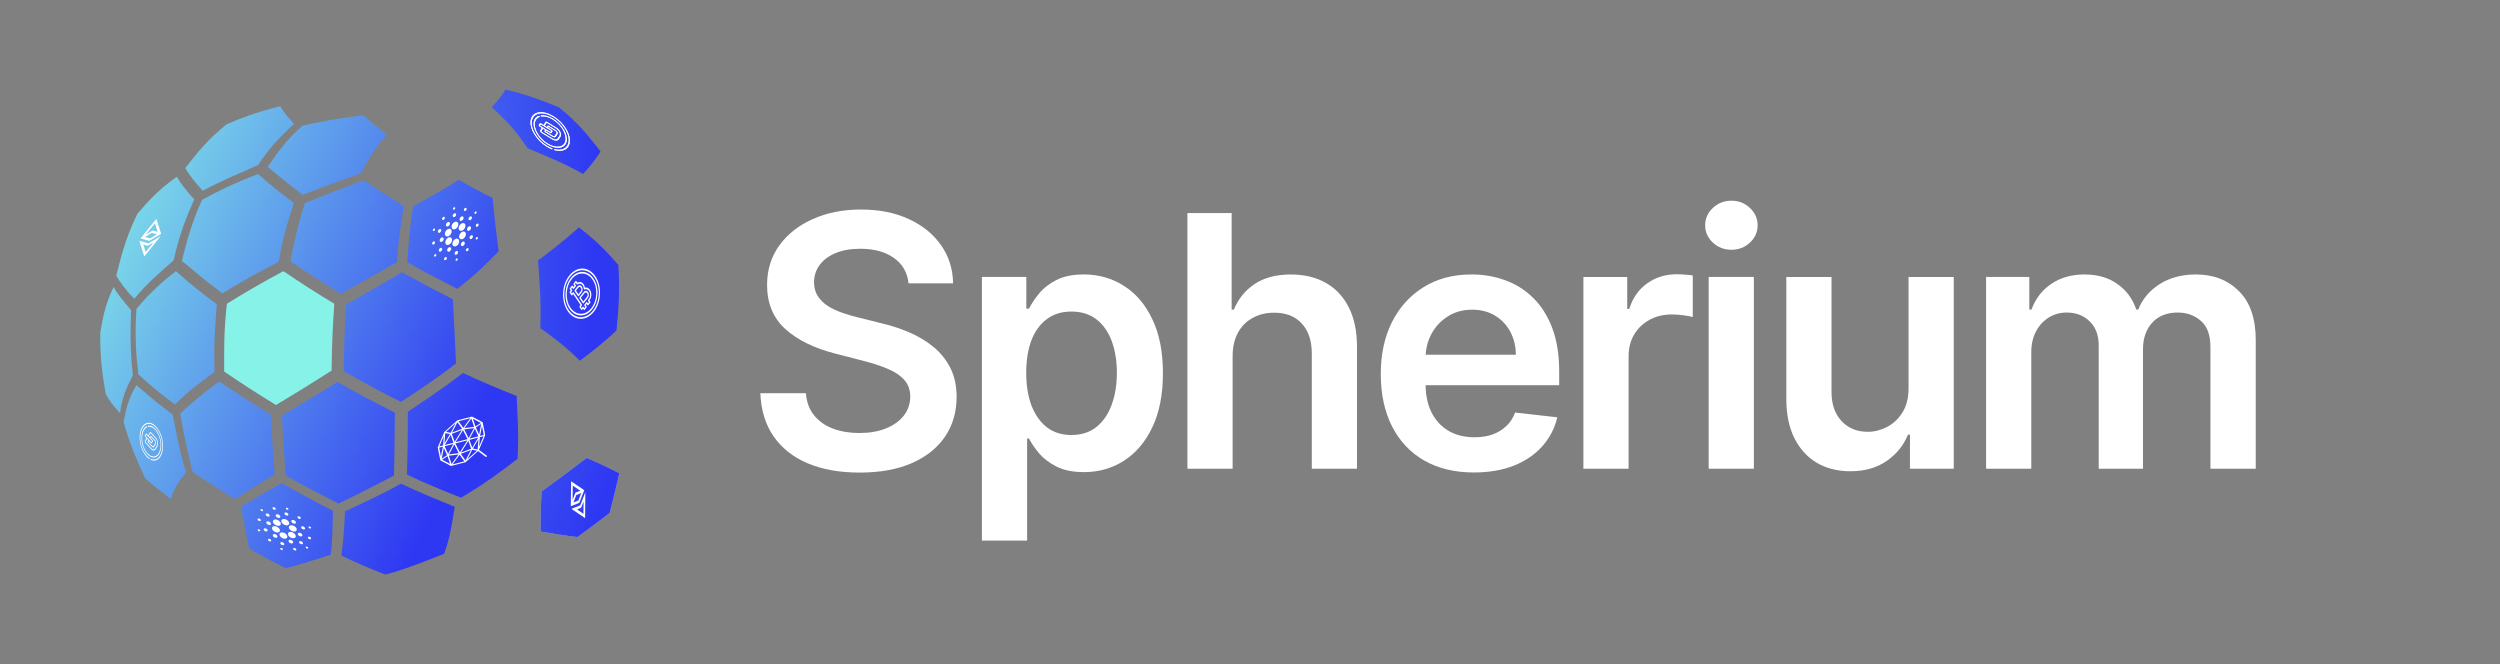 <svg width="64" height="17" viewBox="0 0 64 17" fill="none" xmlns="http://www.w3.org/2000/svg" id="svg358550184_49629">
<rect x="0" y="0" width="64" height="17" fill="#808080" stroke="none"/>
<path d="M7.748 4.987C7.525 4.813 7.314 4.651 7.114 4.489C7.02 4.408 6.938 4.339 6.855 4.27C7.09 3.934 7.325 3.575 7.748 3.216C8.16 3.124 8.629 3.031 9.299 2.95C9.358 2.996 9.417 3.054 9.475 3.101C9.605 3.216 9.757 3.332 9.91 3.448C9.699 3.679 9.487 3.945 9.252 4.432C8.712 4.628 8.289 4.779 7.748 4.987Z" fill="url(#svg358550184_49629_paint0_linear_1048_2608)"/>
<path d="M5.69 7.511C5.432 7.315 5.185 7.118 4.962 6.933C4.856 6.84 4.75 6.759 4.656 6.678C4.774 6.204 4.903 5.706 5.173 5.116C5.537 4.919 5.96 4.699 6.606 4.456C6.689 4.525 6.783 4.607 6.877 4.688C7.076 4.861 7.3 5.023 7.523 5.197C7.394 5.602 7.253 6.018 7.135 6.701C6.665 6.944 6.219 7.187 5.69 7.511Z" fill="url(#svg358550184_49629_paint1_linear_1048_2608)"/>
<path d="M4.481 10.356C4.246 10.183 4.011 9.998 3.812 9.824C3.718 9.743 3.624 9.662 3.541 9.581C3.483 9.095 3.447 8.586 3.494 7.903C3.729 7.637 4 7.324 4.505 6.942C4.599 7.023 4.705 7.116 4.81 7.209C5.033 7.394 5.28 7.59 5.55 7.787C5.515 8.25 5.468 8.782 5.492 9.523C5.139 9.778 4.81 10.021 4.481 10.356Z" fill="url(#svg358550184_49629_paint2_linear_1048_2608)"/>
<path d="M14.842 9.235C15.078 9.062 15.312 8.877 15.512 8.703C15.606 8.622 15.7 8.541 15.782 8.46C15.829 7.962 15.876 7.465 15.829 6.782C15.594 6.516 15.324 6.203 14.819 5.821C14.725 5.902 14.619 5.995 14.514 6.087C14.29 6.273 14.044 6.469 13.773 6.666C13.809 7.129 13.856 7.661 13.832 8.402C14.196 8.657 14.514 8.9 14.842 9.235Z" fill="url(#svg358550184_49629_paint3_linear_1048_2608)"/>
<path d="M4.374 12.776C4.21 12.648 4.045 12.521 3.904 12.405C3.834 12.348 3.775 12.29 3.716 12.243C3.528 11.838 3.34 11.422 3.164 10.808C3.235 10.45 3.27 10.241 3.493 9.859C3.575 9.94 3.669 10.01 3.763 10.091C3.963 10.264 4.186 10.438 4.421 10.612C4.503 11.028 4.586 11.503 4.762 12.093C4.609 12.29 4.445 12.498 4.374 12.776Z" fill="url(#svg358550184_49629_paint4_linear_1048_2608)"/>
<path d="M11.706 7.395C11.283 7.175 10.849 6.955 10.426 6.712C10.461 6.249 10.485 5.797 10.579 5.277C10.966 5.068 11.342 4.86 11.742 4.605C12.035 4.767 12.317 4.93 12.611 5.068C12.646 5.462 12.681 5.774 12.764 6.434C12.493 6.712 12.223 6.989 11.706 7.395Z" fill="url(#svg358550184_49629_paint5_linear_1048_2608)"/>
<path d="M10.265 10.288C9.772 10.045 9.279 9.779 8.797 9.501C8.809 8.911 8.82 8.402 8.856 7.8C9.514 7.418 9.854 7.233 10.289 6.967C10.724 7.21 11.158 7.441 11.593 7.661C11.617 8.205 11.652 8.761 11.675 9.305C11.299 9.594 10.923 9.86 10.265 10.288Z" fill="url(#svg358550184_49629_paint6_linear_1048_2608)"/>
<path d="M8.664 12.892C8.217 12.661 7.759 12.43 7.313 12.175C7.277 11.608 7.242 11.191 7.219 10.636C8.323 9.976 8.323 9.976 8.64 9.779C9.122 10.057 9.615 10.312 10.109 10.566C10.097 11.631 10.097 11.828 10.085 12.175C9.662 12.395 9.286 12.591 8.664 12.892Z" fill="url(#svg358550184_49629_paint7_linear_1048_2608)"/>
<path d="M7.315 14.547C6.998 14.385 6.681 14.223 6.376 14.038C6.27 13.505 6.223 13.262 6.164 12.973C6.458 12.799 6.657 12.672 7.21 12.371C7.644 12.614 8.091 12.857 8.525 13.077C8.514 13.459 8.514 13.829 8.467 14.2C7.574 14.489 7.315 14.547 7.315 14.547Z" fill="url(#svg358550184_49629_paint8_linear_1048_2608)"/>
<path d="M14.784 13.747C15.055 13.55 15.336 13.342 15.607 13.133C15.736 12.624 15.795 12.393 15.853 12.115C15.618 11.999 15.454 11.907 15.019 11.722C14.643 12.011 14.256 12.3 13.868 12.578C13.845 12.937 13.833 13.272 13.845 13.608C14.573 13.735 14.784 13.747 14.784 13.747Z" fill="#C4C4C4"/>
<path d="M14.784 13.747C15.055 13.55 15.336 13.342 15.607 13.133C15.736 12.624 15.795 12.393 15.853 12.115C15.618 11.999 15.454 11.907 15.019 11.722C14.643 12.011 14.256 12.3 13.868 12.578C13.845 12.937 13.833 13.272 13.845 13.608C14.573 13.735 14.784 13.747 14.784 13.747Z" fill="url(#svg358550184_49629_paint9_linear_1048_2608)"/>
<path d="M8.726 7.522C8.279 7.244 7.845 6.966 7.434 6.689C7.528 6.226 7.622 5.751 7.81 5.196C8.338 4.988 8.585 4.883 9.313 4.617C9.642 4.837 9.983 5.057 10.335 5.277C10.277 5.659 10.206 6.052 10.159 6.712C9.595 7.036 9.513 7.082 8.726 7.522Z" fill="url(#svg358550184_49629_paint10_linear_1048_2608)"/>
<path d="M5.189 4.883C4.989 4.663 4.836 4.466 4.742 4.304C5.106 3.841 5.306 3.587 5.8 3.182C6.152 3.031 6.563 2.869 7.174 2.719C7.245 2.846 7.362 2.996 7.527 3.17C7.151 3.529 6.939 3.726 6.61 4.223C6.187 4.42 5.729 4.594 5.189 4.883Z" fill="url(#svg358550184_49629_paint11_linear_1048_2608)"/>
<path d="M14.928 4.455C15.127 4.235 15.28 4.039 15.374 3.876C15.01 3.414 14.81 3.159 14.317 2.754C13.964 2.603 13.553 2.441 12.942 2.291C12.872 2.418 12.754 2.569 12.59 2.742C12.966 3.101 13.177 3.298 13.506 3.795C13.941 3.981 14.399 4.154 14.928 4.455Z" fill="url(#svg358550184_49629_paint12_linear_1048_2608)"/>
<path d="M7.066 10.368C6.608 10.09 6.162 9.801 5.739 9.512C5.739 8.956 5.727 8.482 5.809 7.776C6.221 7.521 6.585 7.301 7.254 6.942C7.666 7.22 8.112 7.509 8.558 7.776C8.523 8.296 8.5 8.678 8.488 9.488C8.018 9.789 7.548 10.079 7.066 10.368Z" fill="#87F2E7"/>
<path d="M3.435 7.649C3.223 7.429 3.071 7.221 2.977 7.059C3.094 6.584 3.212 6.098 3.517 5.473C3.775 5.173 4.034 4.872 4.527 4.524C4.621 4.686 4.762 4.883 4.974 5.103C4.786 5.531 4.598 5.971 4.445 6.665C4.116 6.955 3.775 7.244 3.435 7.649Z" fill="url(#svg358550184_49629_paint13_linear_1048_2608)"/>
<path d="M6.011 12.775C5.635 12.544 5.271 12.313 4.93 12.081C4.825 11.653 4.719 11.213 4.613 10.588C4.86 10.357 5.118 10.125 5.612 9.767C6.023 10.044 6.47 10.334 6.928 10.611C6.963 11.132 6.975 11.445 7.033 12.139C6.669 12.37 6.34 12.567 6.011 12.775Z" fill="url(#svg358550184_49629_paint14_linear_1048_2608)"/>
<path d="M3.073 10.576C2.897 10.391 2.779 10.229 2.709 10.09C2.626 9.627 2.556 9.165 2.568 8.517C2.626 8.169 2.685 7.811 2.908 7.348C3.002 7.521 3.155 7.706 3.355 7.938C3.343 8.389 3.32 8.91 3.402 9.604C3.261 9.882 3.12 10.171 3.073 10.576Z" fill="url(#svg358550184_49629_paint15_linear_1048_2608)"/>
<path d="M11.804 12.741C11.358 12.567 10.888 12.371 10.418 12.151C10.43 11.78 10.441 11.26 10.441 10.542C10.9 10.23 11.346 9.94 11.851 9.547C12.321 9.767 12.779 9.963 13.226 10.137C13.249 10.658 13.285 11.144 13.249 11.746C12.873 12.035 12.45 12.359 11.804 12.741Z" fill="url(#svg358550184_49629_paint16_linear_1048_2608)"/>
<path d="M9.866 14.709C9.502 14.57 9.126 14.408 8.738 14.223C8.774 13.945 8.809 13.644 8.832 13.089C9.29 12.88 9.713 12.684 10.266 12.383C10.736 12.603 11.206 12.799 11.64 12.973C11.581 13.355 11.523 13.76 11.37 14.177C10.254 14.628 9.866 14.709 9.866 14.709Z" fill="url(#svg358550184_49629_paint17_linear_1048_2608)"/>
<path d="M14.854 12.936L14.629 13.027L14.979 13.265L14.985 12.601L14.854 12.936ZM14.771 13.04L14.877 12.998L14.939 12.839L14.936 13.153L14.771 13.04Z" fill="white"/>
<path d="M14.957 12.549L14.62 12.321L14.613 12.96L14.83 12.873L14.957 12.549ZM14.662 12.432L14.855 12.562L14.731 12.612L14.659 12.797L14.662 12.432ZM14.754 12.673L14.881 12.622L14.807 12.812L14.68 12.863L14.754 12.673Z" fill="white"/>
<path d="M3.8 6.23L3.566 6.165L3.693 6.565L4.113 6.045L3.8 6.23ZM3.669 6.262L3.78 6.293L3.928 6.205L3.729 6.451L3.669 6.262Z" fill="white"/>
<path d="M4.126 5.987L4.002 5.604L3.598 6.103L3.823 6.166L4.126 5.987ZM3.966 5.717L4.037 5.935L3.908 5.9L3.735 6.002L3.966 5.717ZM3.888 5.962L4.02 5.999L3.843 6.103L3.711 6.067L3.888 5.962Z" fill="white"/>
<path d="M14.498 3.308C14.421 3.177 14.305 3.06 14.173 2.979C14.041 2.897 13.907 2.861 13.797 2.877C13.687 2.892 13.613 2.958 13.59 3.062C13.566 3.165 13.596 3.294 13.673 3.425C13.75 3.556 13.865 3.673 13.998 3.755C14.042 3.782 14.086 3.805 14.13 3.822C14.139 3.825 14.144 3.821 14.144 3.814C14.143 3.807 14.136 3.798 14.128 3.795C14.086 3.779 14.044 3.758 14.003 3.732C13.878 3.656 13.77 3.545 13.697 3.422C13.624 3.299 13.597 3.177 13.619 3.079C13.641 2.982 13.71 2.92 13.814 2.905C13.918 2.89 14.043 2.925 14.168 3.001C14.293 3.078 14.401 3.188 14.474 3.312C14.546 3.435 14.574 3.557 14.552 3.654C14.53 3.752 14.461 3.814 14.357 3.829C14.307 3.836 14.251 3.832 14.193 3.816C14.185 3.814 14.18 3.819 14.182 3.826C14.184 3.834 14.191 3.842 14.199 3.844C14.262 3.86 14.32 3.865 14.374 3.857C14.484 3.842 14.557 3.776 14.581 3.672C14.604 3.569 14.575 3.439 14.498 3.308Z" fill="white"/>
<path d="M14.498 3.308C14.421 3.177 14.305 3.06 14.173 2.979C14.041 2.897 13.907 2.861 13.797 2.877C13.687 2.892 13.613 2.958 13.59 3.062C13.566 3.165 13.596 3.294 13.673 3.425C13.75 3.556 13.865 3.673 13.998 3.755C14.042 3.782 14.086 3.805 14.13 3.822C14.139 3.825 14.144 3.821 14.144 3.814C14.143 3.807 14.136 3.798 14.128 3.795C14.086 3.779 14.044 3.758 14.003 3.732C13.878 3.656 13.77 3.545 13.697 3.422C13.624 3.299 13.597 3.177 13.619 3.079C13.641 2.982 13.71 2.92 13.814 2.905C13.918 2.89 14.043 2.925 14.168 3.001C14.293 3.078 14.401 3.188 14.474 3.312C14.546 3.435 14.574 3.557 14.552 3.654C14.53 3.752 14.461 3.814 14.357 3.829C14.307 3.836 14.251 3.832 14.193 3.816C14.185 3.814 14.18 3.819 14.182 3.826C14.184 3.834 14.191 3.842 14.199 3.844C14.262 3.86 14.32 3.865 14.374 3.857C14.484 3.842 14.557 3.776 14.581 3.672C14.604 3.569 14.575 3.439 14.498 3.308Z" fill="white"/>
<path d="M13.815 2.975C13.809 2.967 13.8 2.962 13.794 2.965C13.727 2.988 13.683 3.038 13.667 3.109C13.626 3.29 13.78 3.553 14.011 3.695C14.242 3.837 14.463 3.806 14.504 3.625C14.545 3.444 14.39 3.182 14.159 3.039C14.051 2.973 13.941 2.942 13.85 2.952C13.843 2.953 13.841 2.96 13.845 2.968C13.85 2.976 13.859 2.982 13.866 2.981C13.951 2.971 14.054 3 14.154 3.062C14.369 3.194 14.513 3.439 14.475 3.607C14.437 3.776 14.231 3.805 14.016 3.673C13.801 3.54 13.658 3.295 13.695 3.127C13.71 3.061 13.752 3.014 13.814 2.992C13.82 2.99 13.821 2.982 13.815 2.975Z" fill="white"/>
<path d="M13.815 2.975C13.809 2.967 13.8 2.962 13.794 2.965C13.727 2.988 13.683 3.038 13.667 3.109C13.626 3.29 13.78 3.553 14.011 3.695C14.242 3.837 14.463 3.806 14.504 3.625C14.545 3.444 14.39 3.182 14.159 3.039C14.051 2.973 13.941 2.942 13.85 2.952C13.843 2.953 13.841 2.96 13.845 2.968C13.85 2.976 13.859 2.982 13.866 2.981C13.951 2.971 14.054 3 14.154 3.062C14.369 3.194 14.513 3.439 14.475 3.607C14.437 3.776 14.231 3.805 14.016 3.673C13.801 3.54 13.658 3.295 13.695 3.127C13.71 3.061 13.752 3.014 13.814 2.992C13.82 2.99 13.821 2.982 13.815 2.975Z" fill="white"/>
<path d="M13.834 3.368C13.84 3.38 13.85 3.391 13.862 3.398L14.131 3.564C14.167 3.586 14.204 3.598 14.236 3.598C14.268 3.598 14.293 3.585 14.307 3.563L14.352 3.491C14.369 3.464 14.367 3.423 14.345 3.379C14.324 3.336 14.287 3.295 14.243 3.268L14.008 3.124C13.99 3.112 13.972 3.112 13.965 3.124L13.917 3.201L13.854 3.162C13.839 3.153 13.825 3.153 13.819 3.162L13.795 3.196C13.792 3.201 13.792 3.209 13.796 3.217C13.8 3.225 13.807 3.233 13.815 3.238L13.872 3.273L13.832 3.337C13.827 3.344 13.828 3.356 13.834 3.368ZM13.845 3.185C13.846 3.184 13.847 3.184 13.848 3.185L14.113 3.348L14.091 3.38C14.091 3.381 14.089 3.381 14.088 3.38L13.823 3.217L13.845 3.185ZM13.986 3.343L14.083 3.403C14.097 3.412 14.112 3.412 14.118 3.403L14.141 3.369C14.144 3.364 14.144 3.356 14.14 3.348C14.136 3.34 14.129 3.332 14.121 3.327L14.031 3.271L14.046 3.247L14.222 3.355C14.232 3.361 14.241 3.37 14.246 3.38C14.251 3.39 14.251 3.399 14.247 3.405L14.203 3.477C14.194 3.49 14.173 3.49 14.151 3.477L13.972 3.366L13.986 3.343ZM13.957 3.325L13.94 3.352C13.937 3.356 13.938 3.361 13.94 3.367C13.943 3.372 13.948 3.377 13.953 3.381L14.146 3.5C14.181 3.521 14.216 3.521 14.23 3.499L14.274 3.427C14.282 3.416 14.28 3.398 14.271 3.379C14.262 3.361 14.246 3.344 14.227 3.332L14.043 3.219C14.034 3.213 14.026 3.213 14.023 3.219L14.001 3.253L13.946 3.219L13.992 3.146C13.993 3.143 13.998 3.143 14.003 3.146L14.238 3.291C14.273 3.312 14.302 3.345 14.319 3.379C14.336 3.414 14.338 3.447 14.325 3.469L14.28 3.54C14.269 3.559 14.248 3.569 14.222 3.569C14.196 3.569 14.166 3.56 14.136 3.542L13.867 3.376C13.863 3.373 13.86 3.369 13.859 3.367C13.858 3.366 13.857 3.362 13.859 3.359L13.901 3.291L13.957 3.325Z" fill="white"/>
<path d="M13.834 3.368C13.84 3.38 13.85 3.391 13.862 3.398L14.131 3.564C14.167 3.586 14.204 3.598 14.236 3.598C14.268 3.598 14.293 3.585 14.307 3.563L14.352 3.491C14.369 3.464 14.367 3.423 14.345 3.379C14.324 3.336 14.287 3.295 14.243 3.268L14.008 3.124C13.99 3.112 13.972 3.112 13.965 3.124L13.917 3.201L13.854 3.162C13.839 3.153 13.825 3.153 13.819 3.162L13.795 3.196C13.792 3.201 13.792 3.209 13.796 3.217C13.8 3.225 13.807 3.233 13.815 3.238L13.872 3.273L13.832 3.337C13.827 3.344 13.828 3.356 13.834 3.368ZM13.845 3.185C13.846 3.184 13.847 3.184 13.848 3.185L14.113 3.348L14.091 3.38C14.091 3.381 14.089 3.381 14.088 3.38L13.823 3.217L13.845 3.185ZM13.986 3.343L14.083 3.403C14.097 3.412 14.112 3.412 14.118 3.403L14.141 3.369C14.144 3.364 14.144 3.356 14.14 3.348C14.136 3.34 14.129 3.332 14.121 3.327L14.031 3.271L14.046 3.247L14.222 3.355C14.232 3.361 14.241 3.37 14.246 3.38C14.251 3.39 14.251 3.399 14.247 3.405L14.203 3.477C14.194 3.49 14.173 3.49 14.151 3.477L13.972 3.366L13.986 3.343ZM13.957 3.325L13.94 3.352C13.937 3.356 13.938 3.361 13.94 3.367C13.943 3.372 13.948 3.377 13.953 3.381L14.146 3.5C14.181 3.521 14.216 3.521 14.23 3.499L14.274 3.427C14.282 3.416 14.28 3.398 14.271 3.379C14.262 3.361 14.246 3.344 14.227 3.332L14.043 3.219C14.034 3.213 14.026 3.213 14.023 3.219L14.001 3.253L13.946 3.219L13.992 3.146C13.993 3.143 13.998 3.143 14.003 3.146L14.238 3.291C14.273 3.312 14.302 3.345 14.319 3.379C14.336 3.414 14.338 3.447 14.325 3.469L14.28 3.54C14.269 3.559 14.248 3.569 14.222 3.569C14.196 3.569 14.166 3.56 14.136 3.542L13.867 3.376C13.863 3.373 13.86 3.369 13.859 3.367C13.858 3.366 13.857 3.362 13.859 3.359L13.901 3.291L13.957 3.325Z" fill="white"/>
<path d="M4.157 11.248C4.129 11.119 4.073 11.005 4.001 10.925C3.928 10.845 3.846 10.81 3.771 10.826C3.696 10.842 3.636 10.907 3.602 11.009C3.568 11.111 3.565 11.238 3.593 11.366C3.621 11.494 3.676 11.609 3.749 11.689C3.773 11.715 3.799 11.737 3.825 11.754C3.829 11.757 3.834 11.753 3.835 11.746C3.836 11.739 3.832 11.731 3.828 11.728C3.803 11.712 3.779 11.691 3.756 11.666C3.688 11.591 3.635 11.483 3.609 11.363C3.583 11.242 3.586 11.122 3.618 11.026C3.65 10.93 3.706 10.869 3.777 10.854C3.848 10.839 3.925 10.872 3.993 10.947C4.062 11.022 4.114 11.13 4.14 11.251C4.166 11.372 4.163 11.492 4.132 11.588C4.1 11.684 4.043 11.745 3.973 11.76C3.938 11.767 3.903 11.763 3.867 11.748C3.862 11.746 3.858 11.751 3.858 11.758C3.857 11.766 3.861 11.773 3.866 11.775C3.904 11.791 3.942 11.795 3.979 11.788C4.054 11.772 4.114 11.707 4.147 11.605C4.181 11.503 4.184 11.376 4.157 11.248Z" fill="white"/>
<path d="M3.766 10.921C3.763 10.913 3.758 10.909 3.754 10.911C3.705 10.934 3.668 10.984 3.644 11.054C3.586 11.232 3.641 11.489 3.769 11.628C3.896 11.767 4.047 11.736 4.105 11.558C4.164 11.38 4.108 11.122 3.981 10.983C3.922 10.918 3.855 10.888 3.792 10.899C3.788 10.899 3.785 10.906 3.787 10.914C3.789 10.922 3.793 10.927 3.798 10.927C3.856 10.917 3.918 10.945 3.974 11.005C4.092 11.135 4.144 11.375 4.089 11.54C4.035 11.706 3.894 11.736 3.776 11.606C3.658 11.477 3.606 11.237 3.66 11.071C3.682 11.006 3.717 10.96 3.762 10.938C3.766 10.936 3.768 10.928 3.766 10.921Z" fill="white"/>
<path d="M3.708 11.308C3.709 11.32 3.714 11.331 3.721 11.338L3.869 11.501C3.889 11.522 3.911 11.534 3.932 11.533C3.953 11.533 3.972 11.52 3.985 11.498L4.027 11.428C4.043 11.401 4.049 11.361 4.043 11.318C4.036 11.275 4.019 11.235 3.995 11.209L3.866 11.068C3.855 11.057 3.843 11.057 3.837 11.068L3.792 11.144L3.757 11.106C3.749 11.097 3.739 11.097 3.734 11.106L3.713 11.14C3.709 11.145 3.708 11.152 3.709 11.16C3.711 11.168 3.714 11.176 3.718 11.181L3.749 11.215L3.712 11.278C3.708 11.286 3.706 11.296 3.708 11.308ZM3.747 11.128C3.748 11.128 3.749 11.128 3.75 11.128L3.895 11.288L3.875 11.32C3.874 11.32 3.874 11.32 3.873 11.32L3.727 11.16L3.747 11.128ZM3.812 11.284L3.866 11.342C3.874 11.351 3.883 11.351 3.889 11.342L3.91 11.308C3.913 11.303 3.914 11.296 3.913 11.288C3.912 11.28 3.909 11.272 3.904 11.267L3.854 11.213L3.869 11.188L3.966 11.294C3.971 11.3 3.975 11.309 3.977 11.319C3.978 11.328 3.977 11.337 3.974 11.344L3.932 11.414C3.924 11.428 3.91 11.428 3.898 11.415L3.799 11.306L3.812 11.284ZM3.796 11.266L3.78 11.293C3.778 11.296 3.777 11.302 3.778 11.307C3.779 11.312 3.781 11.317 3.784 11.321L3.89 11.437C3.91 11.458 3.933 11.458 3.946 11.436L3.987 11.365C3.994 11.354 3.997 11.336 3.994 11.318C3.991 11.3 3.983 11.283 3.973 11.272L3.872 11.161C3.867 11.156 3.861 11.156 3.858 11.161L3.838 11.195L3.808 11.162L3.851 11.09C3.852 11.087 3.856 11.087 3.858 11.09L3.987 11.231C4.006 11.252 4.02 11.284 4.026 11.318C4.031 11.352 4.026 11.384 4.013 11.406L3.971 11.476C3.961 11.495 3.945 11.505 3.928 11.505C3.911 11.505 3.893 11.496 3.877 11.478L3.728 11.316C3.726 11.313 3.725 11.31 3.725 11.308C3.724 11.306 3.724 11.303 3.726 11.3L3.766 11.233L3.796 11.266Z" fill="white"/>
<path d="M14.817 7.578L14.888 7.488C14.921 7.447 14.924 7.379 14.895 7.337C14.866 7.294 14.816 7.293 14.783 7.334L14.713 7.423C14.706 7.431 14.705 7.445 14.711 7.453L14.795 7.577C14.8 7.585 14.81 7.586 14.817 7.578ZM14.745 7.439L14.804 7.365C14.824 7.34 14.854 7.341 14.871 7.366C14.888 7.392 14.886 7.433 14.867 7.457L14.808 7.532L14.745 7.439Z" fill="white"/>
<path d="M14.974 7.364C14.972 7.353 14.97 7.343 14.967 7.332C14.937 7.235 14.855 7.192 14.782 7.236L14.756 7.197C14.75 7.188 14.74 7.188 14.733 7.196L14.686 7.256C14.68 7.264 14.679 7.278 14.685 7.286L14.706 7.317L14.682 7.347L14.661 7.316C14.655 7.307 14.645 7.307 14.639 7.315L14.591 7.375C14.585 7.383 14.584 7.396 14.59 7.405L14.611 7.436L14.587 7.466C14.581 7.474 14.58 7.488 14.586 7.496L14.628 7.558C14.633 7.567 14.643 7.567 14.65 7.559L14.674 7.529L14.862 7.808L14.838 7.837C14.832 7.845 14.831 7.859 14.837 7.868L14.879 7.93C14.884 7.938 14.894 7.938 14.901 7.93L14.925 7.9L14.945 7.931C14.951 7.94 14.961 7.94 14.968 7.932L15.015 7.873C15.021 7.864 15.022 7.851 15.017 7.842L14.995 7.811L15.019 7.782L15.04 7.813C15.046 7.821 15.056 7.821 15.062 7.813L15.11 7.754C15.116 7.746 15.117 7.732 15.111 7.723L15.09 7.692C15.126 7.647 15.144 7.58 15.136 7.516C15.124 7.411 15.052 7.343 14.974 7.364ZM15.069 7.661L15.057 7.676C15.051 7.685 15.05 7.698 15.056 7.707L15.077 7.738L15.053 7.767L15.032 7.736C15.027 7.728 15.017 7.728 15.01 7.736L14.963 7.795C14.956 7.803 14.956 7.817 14.961 7.826L14.982 7.856L14.959 7.886L14.938 7.855C14.932 7.847 14.922 7.846 14.916 7.855L14.892 7.884L14.871 7.853L14.895 7.824C14.901 7.815 14.902 7.802 14.896 7.793L14.687 7.484C14.681 7.475 14.671 7.475 14.665 7.483L14.641 7.513L14.62 7.482L14.644 7.452C14.65 7.444 14.651 7.43 14.645 7.422L14.624 7.391L14.648 7.361L14.669 7.392C14.675 7.401 14.684 7.401 14.691 7.393L14.738 7.333C14.745 7.325 14.745 7.311 14.74 7.303L14.719 7.272L14.742 7.242L14.766 7.277C14.771 7.284 14.778 7.286 14.785 7.281C14.798 7.271 14.812 7.265 14.826 7.263C14.887 7.252 14.94 7.311 14.945 7.393C14.945 7.394 14.945 7.396 14.946 7.397C14.948 7.408 14.957 7.414 14.965 7.411C15.006 7.392 15.05 7.407 15.079 7.449C15.119 7.509 15.115 7.604 15.069 7.661Z" fill="white"/>
<path d="M14.944 7.474L14.837 7.608C14.831 7.616 14.83 7.63 14.836 7.638L14.92 7.762C14.925 7.771 14.935 7.771 14.942 7.763L15.048 7.629C15.081 7.588 15.084 7.52 15.055 7.477C15.026 7.435 14.976 7.433 14.944 7.474ZM15.027 7.598L14.933 7.717L14.87 7.624L14.965 7.505C14.984 7.481 15.014 7.481 15.032 7.507C15.049 7.533 15.047 7.573 15.027 7.598Z" fill="white"/>
<path d="M14.574 7.054C14.378 7.3 14.36 7.708 14.533 7.964C14.706 8.221 15.005 8.229 15.201 7.983C15.397 7.737 15.415 7.33 15.242 7.073C15.069 6.816 14.77 6.808 14.574 7.054ZM15.18 7.952C14.997 8.182 14.718 8.174 14.556 7.935C14.395 7.695 14.412 7.315 14.595 7.085C14.778 6.856 15.057 6.864 15.219 7.103C15.38 7.342 15.363 7.722 15.18 7.952Z" fill="white"/>
<path d="M14.615 7.115C14.445 7.329 14.429 7.682 14.579 7.904C14.729 8.126 14.989 8.134 15.159 7.92C15.328 7.707 15.344 7.354 15.194 7.132C15.044 6.909 14.785 6.902 14.615 7.115ZM15.138 7.889C14.981 8.086 14.742 8.08 14.603 7.874C14.465 7.669 14.479 7.343 14.636 7.146C14.793 6.95 15.032 6.956 15.171 7.161C15.309 7.366 15.294 7.692 15.138 7.889Z" fill="white"/>
<path d="M7.576 14.09C7.553 14.105 7.501 14.076 7.504 14.049C7.502 14.027 7.534 14.019 7.56 14.035C7.586 14.049 7.596 14.081 7.576 14.09ZM7.88 14.043C7.865 14.051 7.835 14.037 7.828 14.02C7.817 14.001 7.836 13.986 7.859 13.994C7.887 14.001 7.902 14.036 7.88 14.043ZM7.201 14.028C7.231 14.029 7.255 14.068 7.232 14.077C7.215 14.088 7.187 14.072 7.175 14.054C7.172 14.039 7.179 14.024 7.201 14.028ZM7.747 13.927C7.725 13.945 7.669 13.923 7.658 13.892C7.644 13.86 7.682 13.84 7.719 13.859C7.753 13.875 7.768 13.913 7.747 13.927ZM7.277 13.933C7.279 13.964 7.225 13.968 7.195 13.939C7.168 13.917 7.172 13.887 7.195 13.878C7.228 13.87 7.279 13.903 7.277 13.933ZM7.501 13.864C7.514 13.89 7.497 13.911 7.47 13.914C7.449 13.912 7.425 13.906 7.409 13.89C7.382 13.867 7.379 13.835 7.401 13.823C7.41 13.816 7.426 13.818 7.44 13.818C7.465 13.826 7.492 13.842 7.501 13.864ZM7.956 13.801C7.936 13.817 7.885 13.792 7.882 13.765C7.877 13.742 7.907 13.731 7.934 13.744C7.962 13.757 7.975 13.79 7.956 13.801ZM6.937 13.854C6.921 13.871 6.874 13.855 6.863 13.829C6.85 13.805 6.874 13.785 6.903 13.796C6.934 13.805 6.954 13.84 6.937 13.854ZM7.324 13.785C7.292 13.799 7.238 13.787 7.201 13.758C7.153 13.723 7.14 13.665 7.174 13.642C7.208 13.614 7.287 13.632 7.327 13.677C7.368 13.717 7.365 13.77 7.324 13.785ZM7.548 13.769C7.514 13.789 7.449 13.777 7.409 13.74C7.366 13.704 7.358 13.65 7.392 13.629C7.424 13.605 7.494 13.618 7.535 13.657C7.579 13.695 7.585 13.749 7.548 13.769ZM7.74 13.689C7.749 13.714 7.731 13.731 7.706 13.734C7.676 13.732 7.644 13.714 7.628 13.689C7.617 13.664 7.627 13.639 7.657 13.637C7.688 13.633 7.732 13.66 7.74 13.689ZM7.089 13.761C7.064 13.78 7.005 13.757 6.989 13.723C6.968 13.686 7.007 13.658 7.051 13.677C7.096 13.693 7.118 13.744 7.089 13.761ZM7.559 13.604C7.524 13.616 7.471 13.602 7.435 13.571C7.397 13.54 7.383 13.494 7.404 13.469C7.429 13.432 7.514 13.442 7.561 13.488C7.609 13.53 7.607 13.59 7.559 13.604ZM7.13 13.627C7.097 13.639 7.045 13.628 7.008 13.598C6.963 13.564 6.949 13.511 6.978 13.486C7.008 13.457 7.081 13.467 7.125 13.508C7.176 13.549 7.178 13.611 7.13 13.627ZM7.793 13.551C7.765 13.564 7.71 13.533 7.709 13.502C7.704 13.475 7.742 13.462 7.775 13.481C7.811 13.499 7.822 13.541 7.793 13.551ZM6.844 13.556C6.858 13.581 6.848 13.604 6.82 13.607C6.795 13.605 6.764 13.589 6.754 13.567C6.737 13.537 6.767 13.515 6.803 13.527C6.82 13.533 6.833 13.545 6.844 13.556ZM7.954 13.527C7.938 13.537 7.904 13.522 7.899 13.502C7.888 13.479 7.922 13.468 7.946 13.486C7.965 13.499 7.968 13.52 7.954 13.527ZM6.657 13.596C6.647 13.605 6.62 13.6 6.607 13.586C6.589 13.57 6.596 13.546 6.618 13.548C6.646 13.544 6.675 13.583 6.657 13.596ZM7.364 13.446C7.316 13.461 7.238 13.425 7.213 13.375C7.184 13.326 7.219 13.279 7.28 13.287C7.326 13.291 7.378 13.326 7.396 13.364C7.415 13.401 7.401 13.436 7.364 13.446ZM7.15 13.457C7.102 13.474 7.021 13.437 6.997 13.386C6.969 13.337 7.003 13.292 7.062 13.299C7.116 13.302 7.179 13.35 7.187 13.394C7.194 13.424 7.179 13.449 7.15 13.457ZM7.548 13.406C7.513 13.413 7.458 13.378 7.457 13.345C7.451 13.31 7.503 13.299 7.542 13.325C7.584 13.35 7.587 13.4 7.548 13.406ZM6.918 13.437C6.891 13.451 6.836 13.428 6.822 13.395C6.803 13.359 6.841 13.332 6.885 13.351C6.932 13.368 6.953 13.423 6.918 13.437ZM6.664 13.29C6.688 13.312 6.678 13.342 6.649 13.339C6.635 13.34 6.621 13.331 6.608 13.324C6.6 13.311 6.589 13.296 6.596 13.285C6.603 13.266 6.643 13.269 6.664 13.29ZM7.692 13.279C7.674 13.295 7.625 13.274 7.618 13.248C7.609 13.224 7.636 13.209 7.664 13.221C7.694 13.232 7.711 13.266 7.692 13.279ZM7.159 13.256C7.133 13.271 7.077 13.247 7.063 13.214C7.042 13.178 7.083 13.151 7.127 13.171C7.173 13.187 7.194 13.242 7.159 13.256ZM7.37 13.195C7.348 13.21 7.298 13.189 7.286 13.161C7.274 13.138 7.289 13.117 7.317 13.118C7.339 13.118 7.361 13.134 7.377 13.15C7.385 13.168 7.387 13.188 7.37 13.195ZM6.894 13.22C6.872 13.237 6.819 13.216 6.806 13.186C6.789 13.155 6.827 13.132 6.864 13.151C6.899 13.166 6.916 13.205 6.894 13.22ZM6.719 13.043C6.741 13.06 6.737 13.082 6.717 13.087C6.699 13.085 6.675 13.075 6.67 13.057C6.66 13.033 6.696 13.024 6.719 13.043ZM7.384 13.024C7.386 13.039 7.38 13.053 7.36 13.05C7.332 13.05 7.306 13.015 7.324 13.002C7.339 12.989 7.372 13.005 7.384 13.024ZM7.059 13.025C7.064 13.046 7.039 13.057 7.014 13.047C6.998 13.043 6.988 13.03 6.979 13.02C6.978 13.014 6.977 13.008 6.975 13.002C6.979 12.993 6.985 12.984 6.999 12.984C7.023 12.98 7.058 13.004 7.059 13.025Z" fill="white"/>
<path d="M11.067 6.249C11.051 6.225 11.083 6.175 11.112 6.179C11.135 6.179 11.143 6.212 11.126 6.237C11.11 6.263 11.077 6.27 11.067 6.249ZM11.115 6.558C11.107 6.542 11.121 6.513 11.14 6.507C11.16 6.497 11.176 6.517 11.168 6.54C11.16 6.568 11.122 6.58 11.115 6.558ZM11.136 5.877C11.134 5.907 11.093 5.929 11.083 5.905C11.072 5.887 11.09 5.861 11.108 5.85C11.125 5.848 11.14 5.856 11.136 5.877ZM11.24 6.432C11.22 6.409 11.245 6.355 11.278 6.346C11.312 6.334 11.334 6.373 11.312 6.409C11.296 6.442 11.255 6.455 11.24 6.432ZM11.237 5.961C11.203 5.96 11.2 5.906 11.231 5.878C11.255 5.852 11.287 5.858 11.296 5.882C11.304 5.915 11.269 5.965 11.237 5.961ZM11.309 6.19C11.281 6.202 11.259 6.183 11.255 6.155C11.258 6.135 11.265 6.111 11.282 6.096C11.306 6.07 11.341 6.07 11.353 6.093C11.361 6.102 11.359 6.118 11.359 6.132C11.35 6.157 11.332 6.182 11.309 6.19ZM11.373 6.651C11.356 6.63 11.383 6.581 11.412 6.58C11.437 6.575 11.448 6.606 11.434 6.633C11.42 6.66 11.385 6.671 11.373 6.651ZM11.324 5.624C11.306 5.608 11.323 5.561 11.351 5.552C11.377 5.541 11.398 5.566 11.386 5.595C11.376 5.625 11.339 5.643 11.324 5.624ZM11.394 6.018C11.379 5.984 11.393 5.932 11.424 5.897C11.463 5.851 11.524 5.842 11.549 5.878C11.578 5.914 11.558 5.992 11.51 6.029C11.467 6.067 11.41 6.061 11.394 6.018ZM11.409 6.244C11.388 6.209 11.402 6.144 11.442 6.107C11.481 6.066 11.538 6.062 11.561 6.097C11.586 6.131 11.572 6.2 11.529 6.239C11.489 6.28 11.431 6.282 11.409 6.244ZM11.494 6.442C11.467 6.45 11.449 6.43 11.446 6.405C11.448 6.375 11.468 6.344 11.495 6.33C11.521 6.321 11.549 6.332 11.55 6.362C11.554 6.394 11.525 6.436 11.494 6.442ZM11.422 5.784C11.402 5.758 11.427 5.699 11.464 5.686C11.503 5.668 11.533 5.709 11.511 5.752C11.494 5.795 11.44 5.814 11.422 5.784ZM11.585 6.267C11.573 6.231 11.589 6.178 11.622 6.145C11.656 6.109 11.704 6.098 11.731 6.121C11.771 6.148 11.759 6.233 11.71 6.277C11.664 6.322 11.6 6.316 11.585 6.267ZM11.565 5.835C11.552 5.8 11.564 5.749 11.596 5.714C11.633 5.671 11.69 5.661 11.716 5.693C11.747 5.724 11.735 5.797 11.692 5.838C11.647 5.886 11.581 5.883 11.565 5.835ZM11.641 6.506C11.627 6.476 11.661 6.423 11.694 6.424C11.723 6.421 11.736 6.46 11.716 6.492C11.697 6.526 11.651 6.535 11.641 6.506ZM11.643 5.553C11.616 5.565 11.591 5.554 11.588 5.525C11.591 5.5 11.607 5.47 11.632 5.462C11.663 5.447 11.687 5.479 11.673 5.514C11.668 5.53 11.655 5.542 11.643 5.553ZM11.665 6.669C11.655 6.651 11.671 6.619 11.693 6.615C11.717 6.606 11.728 6.64 11.709 6.663C11.695 6.681 11.673 6.683 11.665 6.669ZM11.602 5.362C11.591 5.351 11.597 5.325 11.613 5.313C11.63 5.296 11.655 5.304 11.653 5.326C11.656 5.355 11.615 5.381 11.602 5.362ZM11.756 6.082C11.74 6.033 11.78 5.957 11.832 5.935C11.886 5.91 11.936 5.948 11.926 6.009C11.921 6.055 11.884 6.105 11.843 6.12C11.804 6.136 11.766 6.12 11.756 6.082ZM11.745 5.866C11.728 5.817 11.769 5.739 11.823 5.718C11.875 5.693 11.923 5.731 11.915 5.79C11.912 5.844 11.86 5.903 11.813 5.908C11.781 5.913 11.755 5.896 11.745 5.866ZM11.798 6.27C11.79 6.234 11.828 6.181 11.863 6.183C11.9 6.18 11.913 6.232 11.884 6.269C11.857 6.31 11.804 6.309 11.798 6.27ZM11.769 5.636C11.754 5.607 11.78 5.554 11.815 5.542C11.853 5.525 11.882 5.566 11.861 5.608C11.843 5.655 11.783 5.672 11.769 5.636ZM11.927 5.39C11.905 5.413 11.872 5.402 11.875 5.372C11.874 5.359 11.884 5.345 11.892 5.332C11.906 5.325 11.922 5.315 11.934 5.323C11.954 5.332 11.95 5.372 11.927 5.39ZM11.932 6.423C11.915 6.404 11.937 6.357 11.966 6.351C11.991 6.344 12.007 6.372 11.994 6.4C11.982 6.429 11.945 6.443 11.932 6.423ZM11.96 5.89C11.945 5.862 11.97 5.808 12.005 5.797C12.044 5.778 12.073 5.821 12.052 5.863C12.034 5.908 11.975 5.926 11.96 5.89ZM12.024 6.106C12.008 6.083 12.031 6.034 12.061 6.024C12.086 6.013 12.108 6.031 12.106 6.058C12.107 6.08 12.089 6.102 12.072 6.116C12.053 6.123 12.032 6.123 12.024 6.106ZM12.001 5.626C11.982 5.604 12.005 5.551 12.038 5.541C12.072 5.526 12.095 5.565 12.075 5.602C12.058 5.636 12.016 5.65 12.001 5.626ZM12.191 5.464C12.172 5.485 12.149 5.478 12.144 5.459C12.146 5.44 12.158 5.417 12.177 5.413C12.202 5.405 12.212 5.441 12.191 5.464ZM12.206 6.132C12.191 6.133 12.175 6.127 12.178 6.106C12.179 6.078 12.217 6.055 12.23 6.074C12.245 6.089 12.227 6.122 12.206 6.132ZM12.208 5.806C12.185 5.81 12.173 5.784 12.184 5.759C12.189 5.744 12.202 5.734 12.214 5.726C12.22 5.725 12.226 5.725 12.233 5.724C12.242 5.728 12.252 5.735 12.252 5.749C12.256 5.773 12.23 5.807 12.208 5.806Z" fill="white"/>
<path d="M12.463 11.667L12.462 11.667L12.261 11.516L12.418 11.147L12.418 11.146L12.42 11.137L12.357 10.814C12.357 10.813 12.356 10.813 12.356 10.812L12.356 10.811L12.354 10.809C12.353 10.807 12.352 10.806 12.35 10.806L12.085 10.665L12.084 10.664L11.711 10.76C11.709 10.76 11.708 10.761 11.703 10.765C11.701 10.768 11.697 10.771 11.693 10.775C11.684 10.783 11.671 10.794 11.655 10.808C11.628 10.833 11.59 10.867 11.542 10.91C11.46 10.982 11.378 11.056 11.377 11.057L11.377 11.057L11.37 11.064L11.37 11.068L11.209 11.447L11.208 11.448L11.207 11.457L11.271 11.779L11.271 11.779C11.271 11.78 11.271 11.781 11.271 11.782C11.272 11.783 11.272 11.784 11.273 11.785L11.276 11.787L11.54 11.926C11.54 11.927 11.541 11.928 11.542 11.928C11.543 11.928 11.544 11.929 11.545 11.928C11.546 11.929 11.548 11.929 11.549 11.928L11.919 11.833L11.921 11.832C11.921 11.831 11.922 11.831 11.923 11.83L11.923 11.83L12.238 11.547L12.436 11.697C12.437 11.698 12.439 11.698 12.441 11.698C12.444 11.698 12.449 11.697 12.453 11.695C12.455 11.694 12.458 11.691 12.46 11.688C12.462 11.685 12.464 11.681 12.464 11.677C12.465 11.674 12.464 11.67 12.463 11.667ZM12.289 11.16L12.339 10.906L12.383 11.135L12.289 11.16ZM12.379 11.167L12.265 11.437L12.284 11.191L12.379 11.167ZM11.456 11.677L11.52 11.875L11.318 11.768L11.456 11.677ZM11.888 10.96L12.067 10.715L12.137 10.928L11.888 10.96ZM12.171 10.917L12.107 10.72L12.309 10.827L12.171 10.917ZM12.182 10.942L12.319 10.852L12.266 11.122L12.265 11.124L12.182 10.942ZM11.378 11.353L11.378 11.35L11.399 11.088L11.47 11.103L11.52 11.112L11.378 11.353ZM12.041 10.706L11.862 10.953L11.739 10.784L12.041 10.706ZM12.242 11.202L12.09 11.459L12.043 11.333L12.018 11.26L12.242 11.202L12.242 11.202ZM12.022 11.228L12.157 10.976L12.246 11.171L12.022 11.228ZM11.884 10.993L12.135 10.96L11.998 11.216L11.884 10.993ZM11.841 11.524L11.989 11.286L12.062 11.488L11.802 11.586L11.841 11.524ZM11.662 11.321L11.853 11.012L11.911 11.127L11.969 11.242L11.662 11.321ZM11.965 11.273L11.774 11.581L11.716 11.467L11.658 11.352L11.965 11.273ZM11.79 11.065L11.639 11.308L11.566 11.106L11.825 11.008L11.79 11.065ZM11.742 11.601L11.493 11.634L11.596 11.441L11.63 11.378L11.742 11.601ZM11.386 11.392L11.538 11.135L11.584 11.264L11.61 11.334L11.386 11.392ZM11.606 11.366L11.471 11.618L11.382 11.423L11.606 11.366ZM12.249 11.241L12.249 11.242L12.228 11.506L12.156 11.491L12.107 11.482L12.249 11.241ZM11.417 11.056L11.665 10.833L11.539 11.08L11.417 11.056ZM11.445 11.652L11.308 11.742L11.361 11.47L11.362 11.469L11.445 11.652ZM11.766 11.641L11.888 11.81L11.586 11.888L11.766 11.641ZM12.21 11.538L11.962 11.761L12.088 11.514L12.21 11.538ZM11.573 11.073L11.709 10.807L11.83 10.976L11.573 11.073ZM11.248 11.427L11.362 11.157L11.343 11.403L11.248 11.427ZM11.338 11.434L11.288 11.688L11.243 11.459L11.338 11.434H11.338ZM11.738 11.634L11.56 11.879L11.49 11.666L11.738 11.634ZM12.054 11.521L11.918 11.787L11.797 11.618L12.054 11.521Z" fill="white"/>
<path d="M50.844 11.999V7.09H51.95V7.924H52.007C52.109 7.643 52.279 7.424 52.515 7.266C52.752 7.106 53.034 7.026 53.362 7.026C53.695 7.026 53.975 7.107 54.203 7.269C54.433 7.429 54.595 7.647 54.689 7.924H54.74C54.848 7.652 55.032 7.434 55.289 7.272C55.549 7.108 55.857 7.026 56.213 7.026C56.665 7.026 57.033 7.169 57.319 7.455C57.604 7.74 57.747 8.157 57.747 8.704V11.999H56.587V8.883C56.587 8.579 56.506 8.356 56.344 8.215C56.182 8.073 55.984 8.001 55.75 8.001C55.471 8.001 55.252 8.089 55.094 8.263C54.939 8.436 54.861 8.661 54.861 8.938V11.999H53.727V8.835C53.727 8.582 53.65 8.379 53.496 8.228C53.345 8.077 53.147 8.001 52.902 8.001C52.736 8.001 52.584 8.044 52.448 8.129C52.312 8.212 52.203 8.33 52.122 8.484C52.041 8.635 52.001 8.812 52.001 9.014V11.999H50.844Z" fill="white"/>
<path d="M48.859 9.935V7.091H50.016V12H48.895V11.127H48.843C48.733 11.402 48.55 11.627 48.297 11.802C48.045 11.976 47.735 12.064 47.367 12.064C47.045 12.064 46.761 11.992 46.514 11.85C46.269 11.705 46.077 11.495 45.938 11.22C45.8 10.943 45.73 10.609 45.73 10.216V7.091H46.887V10.038C46.887 10.349 46.973 10.596 47.143 10.779C47.314 10.962 47.537 11.054 47.814 11.054C47.985 11.054 48.15 11.012 48.31 10.929C48.469 10.846 48.6 10.723 48.703 10.559C48.807 10.392 48.859 10.185 48.859 9.935Z" fill="white"/>
<path d="M43.742 12V7.09H44.899V12H43.742ZM44.324 6.394C44.14 6.394 43.983 6.333 43.85 6.212C43.718 6.088 43.652 5.94 43.652 5.767C43.652 5.593 43.718 5.445 43.85 5.323C43.983 5.199 44.14 5.138 44.324 5.138C44.509 5.138 44.666 5.199 44.797 5.323C44.929 5.445 44.995 5.593 44.995 5.767C44.995 5.94 44.929 6.088 44.797 6.212C44.666 6.333 44.509 6.394 44.324 6.394Z" fill="white"/>
<path d="M40.535 12V7.091H41.657V7.909H41.708C41.798 7.626 41.951 7.407 42.168 7.254C42.388 7.098 42.638 7.021 42.919 7.021C42.983 7.021 43.055 7.024 43.133 7.03C43.215 7.034 43.282 7.042 43.335 7.052V8.117C43.286 8.1 43.208 8.085 43.102 8.072C42.997 8.057 42.896 8.05 42.798 8.05C42.587 8.05 42.397 8.095 42.229 8.187C42.063 8.277 41.932 8.401 41.836 8.561C41.74 8.721 41.692 8.905 41.692 9.114V12H40.535Z" fill="white"/>
<path d="M37.732 12.095C37.24 12.095 36.815 11.993 36.457 11.788C36.101 11.582 35.827 11.29 35.635 10.913C35.444 10.534 35.348 10.087 35.348 9.574C35.348 9.069 35.444 8.625 35.635 8.244C35.829 7.861 36.1 7.562 36.447 7.349C36.794 7.134 37.202 7.026 37.671 7.026C37.974 7.026 38.259 7.075 38.528 7.173C38.798 7.269 39.037 7.418 39.244 7.621C39.452 7.823 39.617 8.081 39.736 8.394C39.855 8.705 39.915 9.076 39.915 9.506V9.861H35.891V9.081H38.806C38.804 8.86 38.756 8.663 38.662 8.49C38.568 8.315 38.437 8.178 38.269 8.078C38.103 7.978 37.909 7.928 37.687 7.928C37.451 7.928 37.243 7.985 37.064 8.1C36.885 8.213 36.745 8.362 36.645 8.548C36.547 8.731 36.497 8.932 36.495 9.152V9.832C36.495 10.118 36.547 10.363 36.652 10.568C36.756 10.77 36.902 10.925 37.09 11.034C37.277 11.141 37.496 11.194 37.748 11.194C37.916 11.194 38.069 11.171 38.205 11.124C38.341 11.075 38.459 11.003 38.56 10.909C38.66 10.816 38.735 10.7 38.787 10.561L39.867 10.683C39.799 10.968 39.669 11.217 39.477 11.431C39.287 11.641 39.044 11.806 38.748 11.923C38.452 12.038 38.113 12.095 37.732 12.095Z" fill="white"/>
<path d="M31.555 9.123V12H30.398V5.454H31.53V7.925H31.587C31.702 7.648 31.88 7.429 32.121 7.269C32.364 7.108 32.673 7.027 33.048 7.027C33.389 7.027 33.686 7.098 33.94 7.241C34.193 7.383 34.389 7.592 34.528 7.867C34.668 8.142 34.739 8.478 34.739 8.874V12H33.582V9.053C33.582 8.723 33.496 8.466 33.326 8.283C33.158 8.097 32.921 8.005 32.617 8.005C32.412 8.005 32.229 8.049 32.067 8.139C31.907 8.226 31.781 8.353 31.69 8.519C31.6 8.685 31.555 8.887 31.555 9.123Z" fill="white"/>
<path d="M25.137 13.84V7.09H26.274V7.902H26.342C26.401 7.783 26.485 7.656 26.594 7.522C26.703 7.385 26.85 7.269 27.035 7.173C27.221 7.075 27.457 7.026 27.745 7.026C28.124 7.026 28.466 7.123 28.771 7.317C29.077 7.509 29.32 7.793 29.499 8.171C29.68 8.546 29.771 9.006 29.771 9.551C29.771 10.09 29.683 10.548 29.506 10.925C29.329 11.303 29.088 11.59 28.783 11.788C28.479 11.987 28.134 12.086 27.748 12.086C27.467 12.086 27.233 12.039 27.048 11.945C26.863 11.851 26.713 11.738 26.601 11.606C26.49 11.472 26.403 11.345 26.342 11.226H26.294V13.84H25.137ZM26.271 9.545C26.271 9.862 26.316 10.14 26.405 10.379C26.497 10.618 26.628 10.804 26.799 10.938C26.971 11.07 27.18 11.136 27.425 11.136C27.681 11.136 27.895 11.068 28.067 10.932C28.24 10.793 28.37 10.605 28.457 10.366C28.547 10.125 28.592 9.852 28.592 9.545C28.592 9.24 28.548 8.97 28.461 8.733C28.373 8.497 28.243 8.311 28.071 8.177C27.898 8.043 27.683 7.976 27.425 7.976C27.178 7.976 26.968 8.041 26.796 8.171C26.623 8.301 26.492 8.483 26.402 8.717C26.315 8.951 26.271 9.227 26.271 9.545Z" fill="white"/>
<path d="M23.259 7.253C23.229 6.974 23.103 6.757 22.881 6.601C22.662 6.446 22.376 6.368 22.025 6.368C21.778 6.368 21.566 6.405 21.389 6.48C21.212 6.554 21.077 6.655 20.983 6.783C20.889 6.911 20.841 7.057 20.839 7.221C20.839 7.358 20.87 7.476 20.932 7.576C20.996 7.676 21.082 7.761 21.191 7.832C21.299 7.9 21.42 7.957 21.552 8.004C21.684 8.051 21.817 8.09 21.951 8.122L22.565 8.276C22.812 8.333 23.05 8.411 23.278 8.509C23.508 8.607 23.713 8.731 23.895 8.88C24.078 9.029 24.223 9.209 24.329 9.42C24.436 9.631 24.489 9.878 24.489 10.162C24.489 10.545 24.391 10.883 24.195 11.175C23.999 11.464 23.716 11.691 23.345 11.855C22.976 12.017 22.53 12.098 22.006 12.098C21.496 12.098 21.054 12.019 20.679 11.862C20.306 11.704 20.015 11.474 19.804 11.171C19.595 10.869 19.482 10.5 19.465 10.066H20.631C20.648 10.294 20.719 10.483 20.842 10.634C20.966 10.786 21.127 10.899 21.325 10.973C21.525 11.048 21.749 11.085 21.996 11.085C22.254 11.085 22.48 11.047 22.674 10.97C22.87 10.891 23.023 10.783 23.134 10.644C23.245 10.504 23.301 10.339 23.303 10.152C23.301 9.981 23.251 9.841 23.153 9.73C23.055 9.617 22.918 9.523 22.741 9.449C22.566 9.372 22.361 9.304 22.127 9.244L21.383 9.052C20.843 8.914 20.417 8.704 20.104 8.423C19.793 8.139 19.637 7.763 19.637 7.295C19.637 6.909 19.742 6.571 19.951 6.282C20.162 5.992 20.448 5.767 20.81 5.607C21.173 5.445 21.583 5.364 22.041 5.364C22.505 5.364 22.912 5.445 23.262 5.607C23.613 5.767 23.889 5.99 24.09 6.275C24.29 6.559 24.393 6.885 24.399 7.253H23.259Z" fill="white"/>
<defs>
<linearGradient id="svg358550184_49629_paint0_linear_1048_2608" x1="3.26" y1="1.592" x2="14.128" y2="6.635" gradientUnits="userSpaceOnUse">
<stop stop-color="#87F2E7"/>
<stop offset="1" stop-color="#2E37F2"/>
</linearGradient>
<linearGradient id="svg358550184_49629_paint1_linear_1048_2608" x1="2.073" y1="4.146" x2="12.942" y2="9.188" gradientUnits="userSpaceOnUse">
<stop stop-color="#87F2E7"/>
<stop offset="1" stop-color="#2E37F2"/>
</linearGradient>
<linearGradient id="svg358550184_49629_paint2_linear_1048_2608" x1="0.762" y1="6.972" x2="11.631" y2="12.015" gradientUnits="userSpaceOnUse">
<stop stop-color="#87F2E7"/>
<stop offset="1" stop-color="#2E37F2"/>
</linearGradient>
<linearGradient id="svg358550184_49629_paint3_linear_1048_2608" x1="0.719" y1="6.775" x2="15.207" y2="7.57" gradientUnits="userSpaceOnUse">
<stop stop-color="#87F2E7"/>
<stop offset="1" stop-color="#2E37F2"/>
</linearGradient>
<linearGradient id="svg358550184_49629_paint4_linear_1048_2608" x1="-0.356" y1="9.382" x2="10.512" y2="14.424" gradientUnits="userSpaceOnUse">
<stop stop-color="#87F2E7"/>
<stop offset="1" stop-color="#2E37F2"/>
</linearGradient>
<linearGradient id="svg358550184_49629_paint5_linear_1048_2608" x1="3.029" y1="2.087" x2="13.898" y2="7.129" gradientUnits="userSpaceOnUse">
<stop stop-color="#87F2E7"/>
<stop offset="1" stop-color="#2E37F2"/>
</linearGradient>
<linearGradient id="svg358550184_49629_paint6_linear_1048_2608" x1="1.776" y1="4.796" x2="12.645" y2="9.838" gradientUnits="userSpaceOnUse">
<stop stop-color="#87F2E7"/>
<stop offset="1" stop-color="#2E37F2"/>
</linearGradient>
<linearGradient id="svg358550184_49629_paint7_linear_1048_2608" x1="0.451" y1="7.645" x2="11.32" y2="12.687" gradientUnits="userSpaceOnUse">
<stop stop-color="#87F2E7"/>
<stop offset="1" stop-color="#2E37F2"/>
</linearGradient>
<linearGradient id="svg358550184_49629_paint8_linear_1048_2608" x1="-0.607" y1="9.93" x2="10.262" y2="14.973" gradientUnits="userSpaceOnUse">
<stop stop-color="#87F2E7"/>
<stop offset="1" stop-color="#2E37F2"/>
</linearGradient>
<linearGradient id="svg358550184_49629_paint9_linear_1048_2608" x1="0.741" y1="7.51" x2="15.33" y2="13.173" gradientUnits="userSpaceOnUse">
<stop stop-color="#87F2E7"/>
<stop offset="1" stop-color="#2E37F2"/>
</linearGradient>
<linearGradient id="svg358550184_49629_paint10_linear_1048_2608" x1="2.538" y1="3.154" x2="13.406" y2="8.196" gradientUnits="userSpaceOnUse">
<stop stop-color="#87F2E7"/>
<stop offset="1" stop-color="#2E37F2"/>
</linearGradient>
<linearGradient id="svg358550184_49629_paint11_linear_1048_2608" x1="2.918" y1="2.332" x2="13.786" y2="7.374" gradientUnits="userSpaceOnUse">
<stop stop-color="#87F2E7"/>
<stop offset="1" stop-color="#2E37F2"/>
</linearGradient>
<linearGradient id="svg358550184_49629_paint12_linear_1048_2608" x1="0.946" y1="2.679" x2="15.435" y2="3.474" gradientUnits="userSpaceOnUse">
<stop stop-color="#87F2E7"/>
<stop offset="1" stop-color="#2E37F2"/>
</linearGradient>
<linearGradient id="svg358550184_49629_paint13_linear_1048_2608" x1="1.657" y1="5.043" x2="12.526" y2="10.085" gradientUnits="userSpaceOnUse">
<stop stop-color="#87F2E7"/>
<stop offset="1" stop-color="#2E37F2"/>
</linearGradient>
<linearGradient id="svg358550184_49629_paint14_linear_1048_2608" x1="-0.014" y1="8.652" x2="10.855" y2="13.694" gradientUnits="userSpaceOnUse">
<stop stop-color="#87F2E7"/>
<stop offset="1" stop-color="#2E37F2"/>
</linearGradient>
<linearGradient id="svg358550184_49629_paint15_linear_1048_2608" x1="0.384" y1="7.792" x2="11.252" y2="12.834" gradientUnits="userSpaceOnUse">
<stop stop-color="#87F2E7"/>
<stop offset="1" stop-color="#2E37F2"/>
</linearGradient>
<linearGradient id="svg358550184_49629_paint16_linear_1048_2608" x1="1.077" y1="6.303" x2="11.946" y2="11.345" gradientUnits="userSpaceOnUse">
<stop stop-color="#87F2E7"/>
<stop offset="1" stop-color="#2E37F2"/>
</linearGradient>
<linearGradient id="svg358550184_49629_paint17_linear_1048_2608" x1="-0.151" y1="8.951" x2="10.718" y2="13.993" gradientUnits="userSpaceOnUse">
<stop stop-color="#87F2E7"/>
<stop offset="1" stop-color="#2E37F2"/>
</linearGradient>
</defs>
</svg>